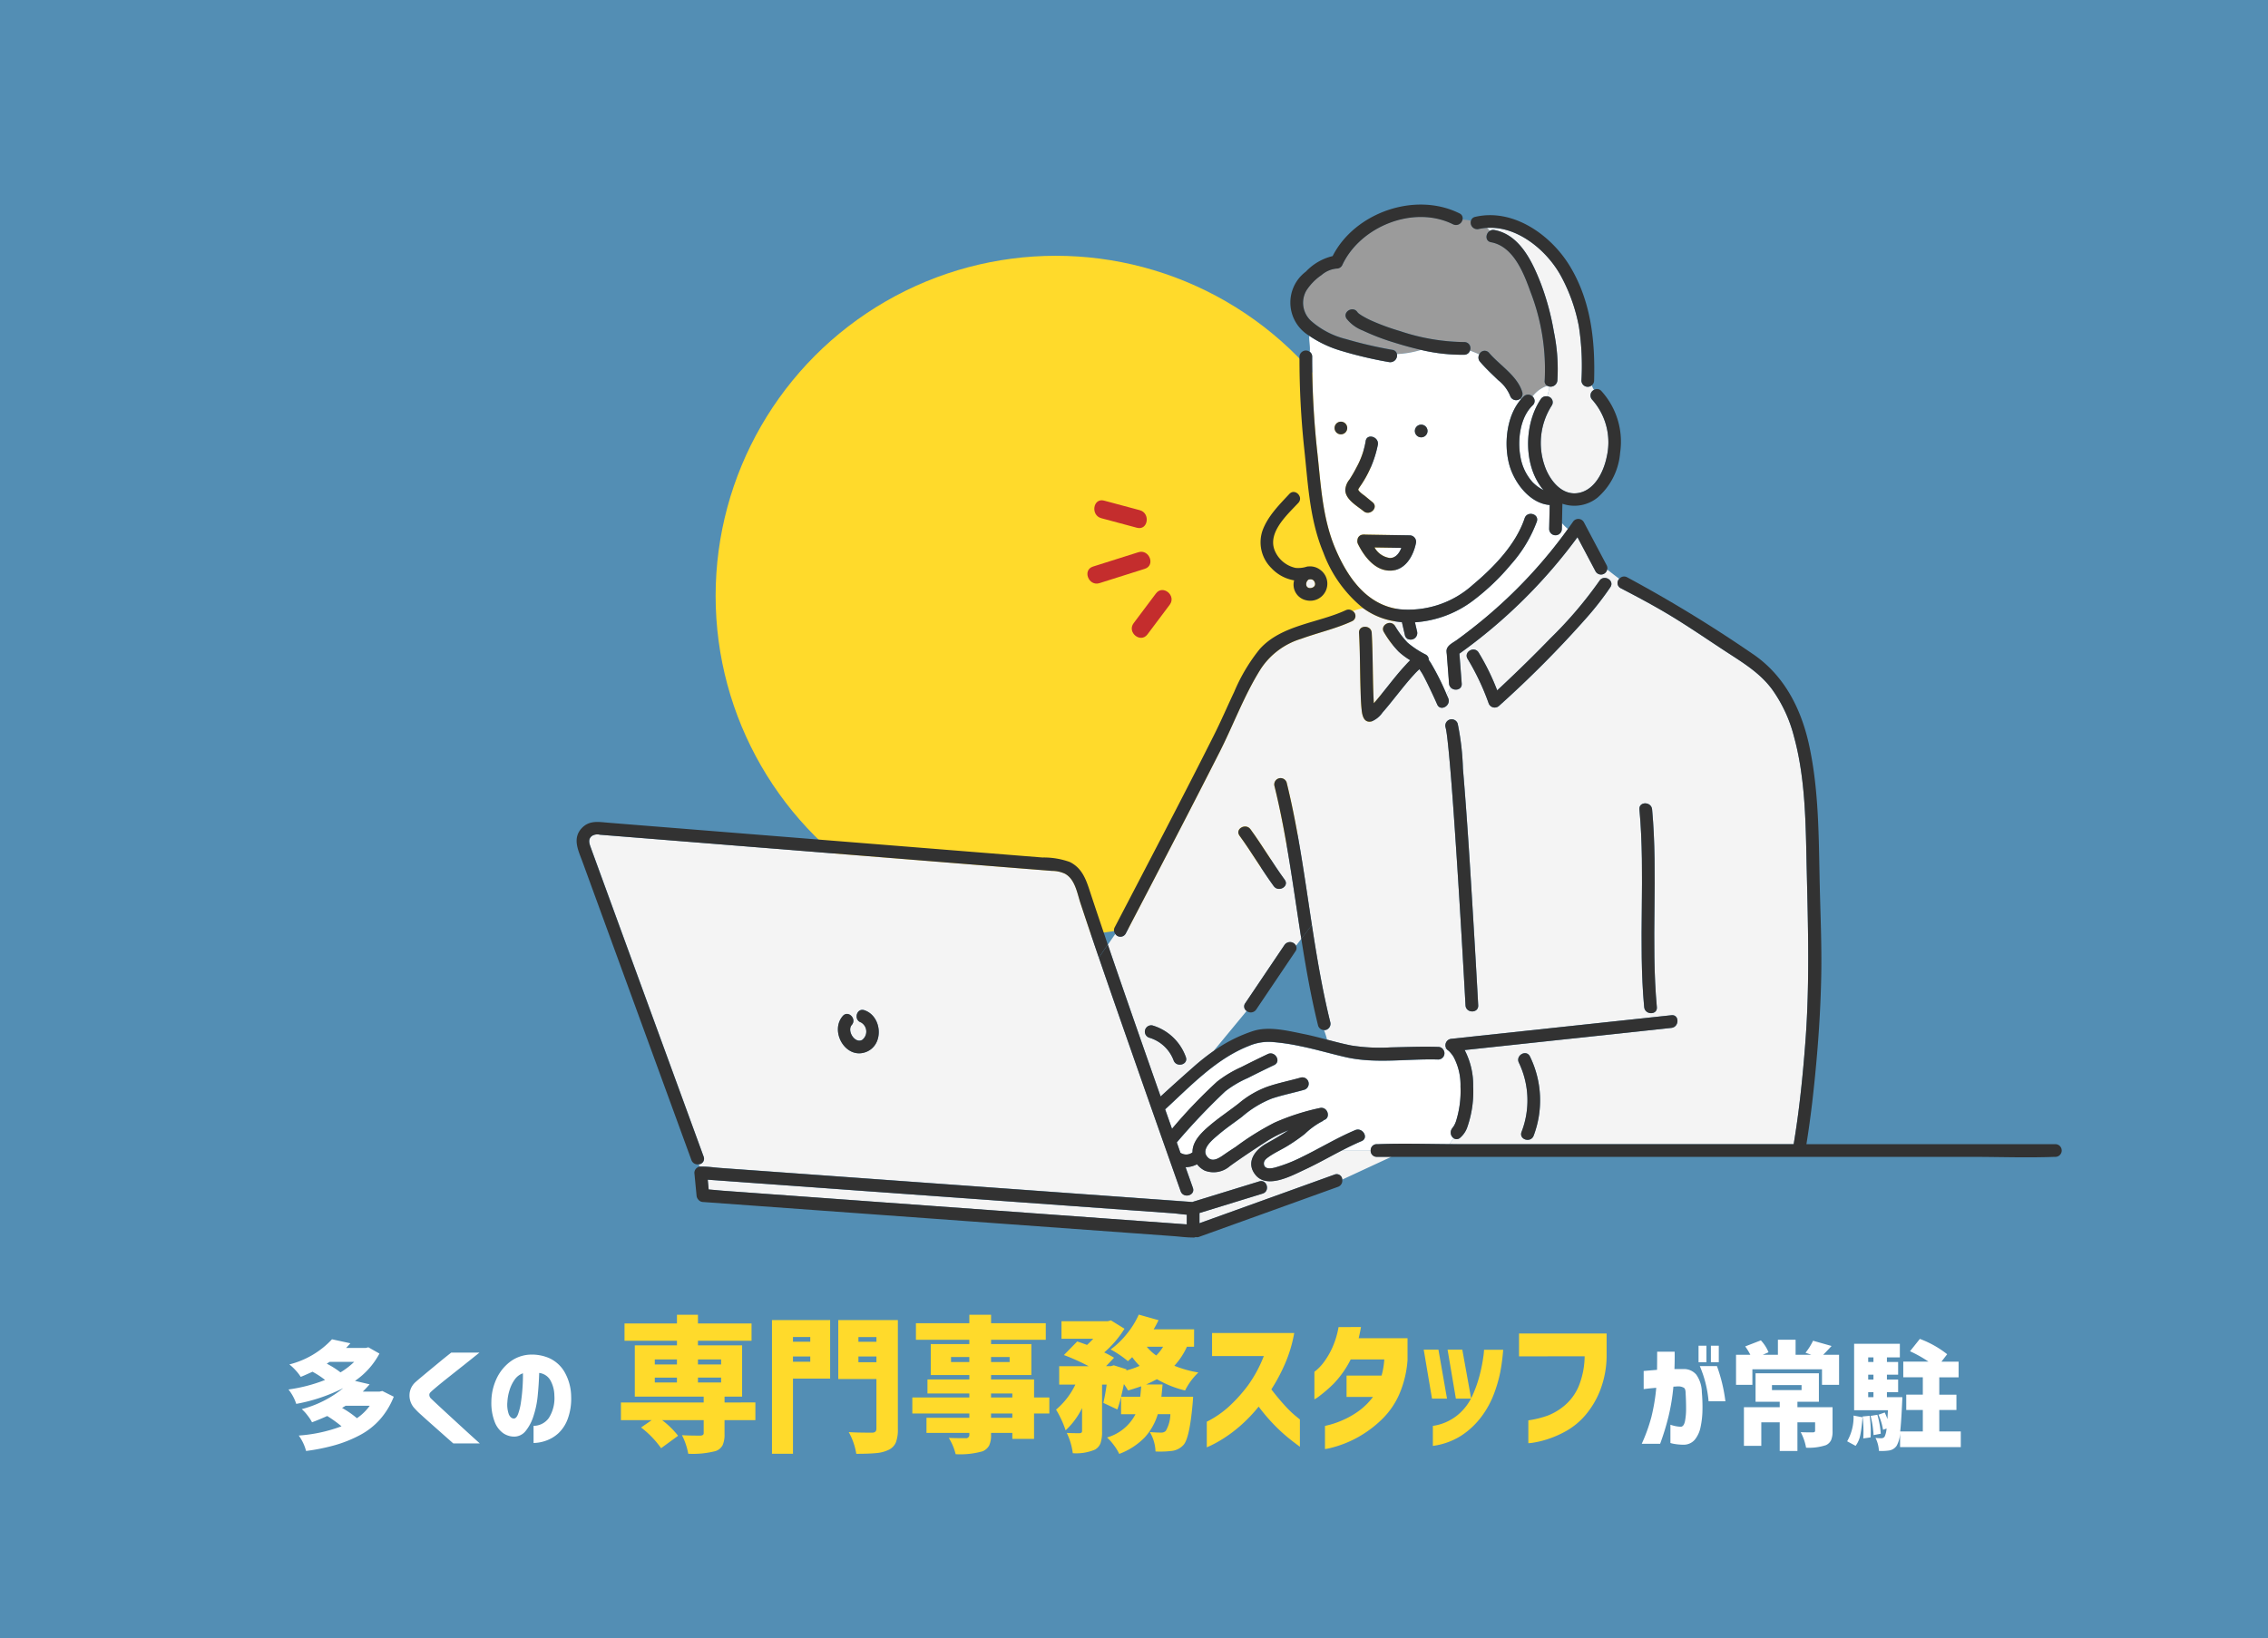 <svg xmlns="http://www.w3.org/2000/svg" width="310" height="224" viewBox="0 0 310 224">
  <g id="グループ_9382" data-name="グループ 9382" transform="translate(0.25 -35.139)">
    <rect id="長方形_23156" data-name="長方形 23156" width="310" height="224" transform="translate(-0.25 35.139)" fill="#538eb4"/>
    <circle id="楕円形_22" data-name="楕円形 22" cx="46.5" cy="46.5" r="46.5" transform="translate(97.564 70.11)" fill="#ffda2b"/>
    <path id="パス_5516" data-name="パス 5516" d="M-102.961-4.672h-3.3q-.062.047-.484.3a12.857,12.857,0,0,1,2.031,1.406A7,7,0,0,0-102.961-4.672Zm-2.125-6h-3.359l-.391.25a12.027,12.027,0,0,1,1.875,1.188A10.462,10.462,0,0,0-105.086-10.672Zm3.844,3.984,1.563.781a10.466,10.466,0,0,1-1.859,3.078,9.754,9.754,0,0,1-2.75,2.164A17.477,17.477,0,0,1-107.656.7a27.3,27.3,0,0,1-4.008.813,6.275,6.275,0,0,0-1-2.109,20.718,20.718,0,0,0,5.844-1.266,17.6,17.6,0,0,0-1.953-1.406q-1.187.531-2.078.859a6.085,6.085,0,0,0-.625-.953,5.3,5.3,0,0,0-.781-.844,14.882,14.882,0,0,0,5.672-2.875,23.559,23.559,0,0,1-6.422,2.156,6.322,6.322,0,0,0-1.062-1.969,21.685,21.685,0,0,0,5-1.3,11.155,11.155,0,0,0-1.719-1.125q-1.234.563-1.609.7a5.957,5.957,0,0,0-.7-.9,6.5,6.5,0,0,0-.852-.8,11.92,11.92,0,0,0,5.828-3.437l2.516.547q-.109.125-.344.375l-.25.266h2.688l.359-.094,1.516.859a10.5,10.5,0,0,1-3.344,3.734l2,.469q-.3.359-.937,1h2.281Zm9.422-5.25h3.859q-1.266,1.016-2.211,1.766l-1.922,1.523q-.977.773-1.687,1.367t-.883.781a.462.462,0,0,0-.156.359.705.705,0,0,0,.2.453q.188.188.9.852t1.68,1.555l1.914,1.758q.945.867,2.211,2.008h-3.625q-.937-.828-1.641-1.453T-94.625-2.25q-.742-.656-1.336-1.2a9.026,9.026,0,0,1-.812-.8A2.578,2.578,0,0,1-97.531-6.1a2.439,2.439,0,0,1,.742-1.727q.25-.234.82-.711T-94.7-9.594q.7-.578,1.352-1.117T-91.82-11.937Zm8.531,9.016q.359.016.6-.609a7.741,7.741,0,0,0,.391-1.6q.148-.977.219-2.039t.055-1.937a2.294,2.294,0,0,0-1.148.891,5.022,5.022,0,0,0-.7,1.477A6.444,6.444,0,0,0-84.148-5.2a3.948,3.948,0,0,0,.2,1.711Q-83.7-2.953-83.289-2.922Zm5.563-3.141a4.395,4.395,0,0,0-.547-2.086A2.034,2.034,0,0,0-79.8-9.156q-.047,1.516-.2,3.063a12.666,12.666,0,0,1-.586,2.844A6.181,6.181,0,0,1-81.68-1.187a2,2,0,0,1-1.656.734,2.683,2.683,0,0,1-1.4-.477,3.372,3.372,0,0,1-1.125-1.477,7.136,7.136,0,0,1-.477-2.8,7.568,7.568,0,0,1,.7-3.148,6.155,6.155,0,0,1,1.8-2.281,4.878,4.878,0,0,1,2.547-1.008,5.959,5.959,0,0,1,2.82.445,4.646,4.646,0,0,1,2.117,1.883,6.926,6.926,0,0,1,.922,3.391,7.969,7.969,0,0,1-.461,3.031A5.085,5.085,0,0,1-77.172-.914,4.895,4.895,0,0,1-78.883.109,5.3,5.3,0,0,1-80.57.422V-1.922a2.583,2.583,0,0,0,2.094-1.086A5.043,5.043,0,0,0-77.727-6.062ZM71.164-9.422q1.031-.094,1.828-.156.016-1.109.016-2.484H75.4q.016,1.359-.031,2.375h1.188a2.209,2.209,0,0,1,1.8.766,4.278,4.278,0,0,1,.758,2.406A22.058,22.058,0,0,1,79.2-4.078a11.89,11.89,0,0,1-.258,2.32,3.93,3.93,0,0,1-.789,1.727,1.978,1.978,0,0,1-1.523.688,7.518,7.518,0,0,1-1.32-.117A3.194,3.194,0,0,1,74.82.422v-2.5a4.712,4.712,0,0,0,1.438.281q.406-.047.555-.773a8.926,8.926,0,0,0,.148-1.758q0-1.031-.062-2.031,0-.594-.219-.758a1.5,1.5,0,0,0-.781-.2,2.8,2.8,0,0,0-.32.016,3.143,3.143,0,0,1-.352.016A28.582,28.582,0,0,1,74.57-3.25,34.022,34.022,0,0,1,73.414.531H70.9a22.955,22.955,0,0,0,1.328-3.7,26.687,26.687,0,0,0,.656-3.953q-.766.062-1.227.117t-.492.055Zm7.672-.672H81.18a22.016,22.016,0,0,1,1.156,4.813h-2.3A15.615,15.615,0,0,0,78.836-10.094Zm-.172-.531v-2.25h1.078v2.25Zm1.688,0v-2.25H81.43v2.25ZM88.7-7.5v.688h4.047V-7.5Zm8.281,3.031V-1.2a3.007,3.007,0,0,1-.2,1.234,1.448,1.448,0,0,1-.719.688,7.493,7.493,0,0,1-2.7.344,7.077,7.077,0,0,0-.734-2.125q.578.031,1.641.031.328,0,.328-.219V-2.406H92.18V1.516H89.758V-2.406H87.242V.813H84.867V-4.469h4.891v-.75h-3.3V-9.109h8.656v3.891H92.18v.75ZM95.7-11.641h2.172v4.109H95.539V-9.656H86.023v2.125H83.789v-4.109h1.953a7.742,7.742,0,0,0-.7-1.141l2.141-.828a5.294,5.294,0,0,1,1.047,1.625l-.781.344h2.063V-13.7H91.93v2.063h2.156l-.8-.281a8.418,8.418,0,0,0,1.031-1.641l2.531.719Q96.023-11.953,95.7-11.641ZM100.133.813,98.977.188a6.634,6.634,0,0,0,.875-3.516l1.219.234a19.051,19.051,0,0,1-.281,2.344A3.7,3.7,0,0,1,100.133.813Zm.953-4.016.969-.094a15.906,15.906,0,0,1,.125,2.953l-1,.141A16.686,16.686,0,0,0,101.086-3.2Zm1.094-.078.922-.156a11.751,11.751,0,0,1,.469,2.594l-.984.188A13.294,13.294,0,0,0,102.18-3.281Zm-.328-3.25v.688h.719v-.687Zm.719-4.75h-.719v.625h.719Zm0,3.031v-.672h-.719v.672Zm9,7.094h2.938V.984h-8.3V-.953A3.894,3.894,0,0,1,105.742.8a1.527,1.527,0,0,1-1,.641,6.93,6.93,0,0,1-1.422.063,4.507,4.507,0,0,0-.469-1.781,6.473,6.473,0,0,0,.828.047.519.519,0,0,0,.422-.219,3.271,3.271,0,0,0,.266-1.109l-.484.172a8.486,8.486,0,0,0-.625-2.062l.859-.3q.219.484.375.906.031-.8.063-1.219H99.93v-9.078h6.25v1.859h-1.766v.625h1.531v1.734h-1.531v.672h1.531v1.719h-1.531v.688h2.109q-.016.516-.031.75-.125,2.75-.266,3.938h3.094V-4.094h-2.266V-6.187h2.266V-8.562h-2.672V-10.7H110.1a17.278,17.278,0,0,0-2.531-1.422l1.344-1.687a13.733,13.733,0,0,1,3.734,2.094l-.781,1.016h2.344v2.141H111.57v2.375h2.344v2.094H111.57Z" transform="translate(153.25 232)" fill="#fff"/>
    <g id="グループ_9315" data-name="グループ 9315" transform="translate(-207.403 -64.767)">
      <path id="パス_4760" data-name="パス 4760" d="M919.638,453.292c-.516.334-.479,1.281.322,1.16.379-.058.65-.336.523-.725C920.328,453.257,919.995,453.229,919.638,453.292Z" transform="translate(-533.612 -274.158)" fill="#f4f4f4"/>
      <path id="パス_4761" data-name="パス 4761" d="M978.669,425.591a2.833,2.833,0,0,0,2.063,1.438c.827.029,1.311-.643,1.6-1.379Z" transform="translate(-583.636 -250.839)" fill="#fff"/>
      <path id="パス_4762" data-name="パス 4762" d="M465.253,979.389c-.626-.037-1.276-.15-1.867-.192l-5.582-.4-16.791-1.213-19.412-1.4-16.111-1.163-5.716-.413.128,1.34c.655.04,1.314.121,1.962.168l5.49.4,16.714,1.212,19.423,1.409,15.977,1.159,5.785.42Z" transform="translate(-95.888 -713.41)" fill="#f4f4f4"/>
      <path id="パス_4763" data-name="パス 4763" d="M836.659,865.8a13.772,13.772,0,0,0,.616-4.753,8.14,8.14,0,0,0-.931-4.015,4.128,4.128,0,0,0-.577-.757c-.018-.019-.067-.066-.109-.107l-.039-.028a.969.969,0,0,1-.251-.226c-.152.026-.307.049-.467.066a.855.855,0,0,1-.667,1.388c-4.167-.132-8.572.62-12.674-.327-2.07-.478-4.1-1.081-6.189-1.5a29.129,29.129,0,0,0-3.774-.565,6.845,6.845,0,0,0-3.25.536c-4.5,1.767-7.934,5.454-11.439,8.669q.468,1.331.936,2.661A69.208,69.208,0,0,1,804,860.4a15.943,15.943,0,0,1,3.325-2c1.2-.607,2.4-1.2,3.614-1.777,1-.475,1.881,1.019.874,1.5-1.213.574-2.417,1.17-3.614,1.777a14.246,14.246,0,0,0-3.074,1.819,87.585,87.585,0,0,0-6.624,6.983q.251.712.5,1.424c.027.013.055.026.082.042a1.4,1.4,0,0,0,1.568-.112,2.349,2.349,0,0,1,.008-.306c.141-1.416,1.394-2.559,2.419-3.424,1.256-1.06,2.632-1.966,3.922-2.982a12.967,12.967,0,0,1,3.863-2.251c1.506-.523,3.078-.825,4.609-1.262a.867.867,0,0,1,.46,1.67c-1.487.425-3.012.723-4.479,1.218a14.1,14.1,0,0,0-4.035,2.472c-1.072.813-2.195,1.567-3.217,2.444-.753.646-2.408,1.923-1.562,3,.719.913,1.7.171,2.422-.334.494-.345,1-.673,1.506-1a37.071,37.071,0,0,1,5.289-3.3,31.226,31.226,0,0,1,6.214-2.006c1.065-.22,1.53,1.371.53,1.652a.927.927,0,0,1-.326.222A10.467,10.467,0,0,0,816,867.53a25.841,25.841,0,0,1-2.257,1.575c-.88.549-1.86.979-2.7,1.577-.285.2-.631.47-.639.855-.018.88.962.737,1.519.591a20.391,20.391,0,0,0,3.671-1.441c2.453-1.189,4.776-2.614,7.292-3.677,1.016-.429,1.9,1.063.874,1.5-.9.382-1.782.812-2.651,1.26H825a.815.815,0,0,1,.835-.835c.051,0,.1,0,.153,0,3.24-.124,6.506-.033,9.755-.007.2-.266.408-.528.609-.794a.946.946,0,0,1-.039-1.537c-.322.232.028-.1-.038,0A3.544,3.544,0,0,0,836.659,865.8Z" transform="translate(-430.493 -612.597)" fill="#fff"/>
      <path id="パス_4764" data-name="パス 4764" d="M928.919,155.767a30.9,30.9,0,0,1-4.171-1.607,5.216,5.216,0,0,1-2.225-1.625c-.6-.942.9-1.81,1.5-.874a1.176,1.176,0,0,0,.211.2c.085.063.243.171.371.25a12.087,12.087,0,0,0,1.4.729,30.729,30.729,0,0,0,3.808,1.387,28.246,28.246,0,0,0,8.8,1.505.833.833,0,0,1,.785,1.157c.418.173.855.331,1.267.527a.787.787,0,0,1,1.331-.218c1.448,1.7,3.9,3.164,4.552,5.4a.776.776,0,0,1-.319.9.928.928,0,0,1,.088.1,5.92,5.92,0,0,1,.426-.451.841.841,0,0,1,1.2.021,4.178,4.178,0,0,1,2.013-1.461.7.7,0,0,1-.352-.72,29.321,29.321,0,0,0-1.94-12.119c-.92-2.567-2.334-6.23-5.391-6.789-.849-.155-.76-1.19-.171-1.557a2.792,2.792,0,0,0-.389-.411,7.159,7.159,0,0,0-1.141.165.9.9,0,0,1-1.053-1.123,4.444,4.444,0,0,0-1.155-.143.911.911,0,0,1-1.284.614c-5.37-2.674-12.714.278-15.167,5.623a.843.843,0,0,1-.748.429,3.639,3.639,0,0,0-2.055.879,7.489,7.489,0,0,0-2.087,2.132,3.358,3.358,0,0,0,.623,4.118,11.3,11.3,0,0,0,4.8,2.509,57.972,57.972,0,0,0,6.355,1.477.711.711,0,0,1,.607.566,13.518,13.518,0,0,0,3.3-.568C931.412,156.513,930.145,156.153,928.919,155.767Z" transform="translate(-531.311 -9.065)" fill="#9b9b9b"/>
      <path id="パス_4765" data-name="パス 4765" d="M956.512,267.411q-.009.4-.017.8a.866.866,0,0,1-1.732,0q.036-1.637.071-3.273c-2.751-.2-4.894-3.114-5.544-5.585-.728-2.77-.361-6.542,1.574-8.812a.916.916,0,0,0-.088-.1.867.867,0,0,1-1.351-.445,5.289,5.289,0,0,0-1.622-2.118c-.851-.821-1.716-1.62-2.485-2.522a.871.871,0,0,1-.106-1.006c-.412-.2-.85-.354-1.267-.527a.815.815,0,0,1-.785.575,24.161,24.161,0,0,1-5.908-.664,13.518,13.518,0,0,1-3.3.568.93.93,0,0,1-1.068,1.1,54.8,54.8,0,0,1-6.68-1.581,15.409,15.409,0,0,1-4.233-2.015c-.036.711.154,1.5.074,2.192a.79.79,0,0,1,.327.67,118.194,118.194,0,0,0,.694,12.991c.5,4.5.687,9.069,2.492,13.289,1.665,3.892,4.258,7.668,8.757,8.245a13.141,13.141,0,0,0,10-3.33c2.848-2.38,5.9-5.519,7.1-9.115.351-1.054,2.023-.6,1.67.46a18.5,18.5,0,0,1-3.543,5.867,31.112,31.112,0,0,1-5.126,4.9,14.815,14.815,0,0,1-7.991,3l.3,1.285a.9.9,0,0,1-1.331.964,3.354,3.354,0,0,0-.069.435c.037.037.073.075.111.111a12.389,12.389,0,0,0,2.45,1.61.772.772,0,0,1,.421.74c.107.141.205.291.3.44a34.428,34.428,0,0,1,2.139,4.267,9.034,9.034,0,0,1,.6-.913.865.865,0,0,1-.255-.566l-.31-4.035a3.194,3.194,0,0,1-.036-.468c.056-.727.9-1.079,1.423-1.463q1.888-1.379,3.689-2.871a66.567,66.567,0,0,0,11.473-12.29A5.909,5.909,0,0,1,956.512,267.411ZM926.3,255.278a.866.866,0,0,1,0-1.732A.866.866,0,0,1,926.3,255.278Zm.6,7.613a2.488,2.488,0,0,1,.575-1.44,18.141,18.141,0,0,0,.948-1.637,11.285,11.285,0,0,0,1.261-3.6c.149-1.1,1.817-.629,1.67.461a15.17,15.17,0,0,1-2.523,5.859c-.219.344-.192.3,0,.552a4.02,4.02,0,0,0,.659.543l1.14.938c.862.709-.37,1.927-1.225,1.225C928.512,265.058,926.915,264.2,926.9,262.891Zm9.65,7.293c-.367,1.742-1.435,3.662-3.437,3.727-2.12.069-3.628-1.926-4.471-3.622a.865.865,0,0,1-.08-.574.786.786,0,0,1,.769-.727.77.77,0,0,1,.29,0l6.093.1A.878.878,0,0,1,936.547,270.184Zm.725-14.5a.866.866,0,0,1,0-1.732A.866.866,0,0,1,937.272,255.686Z" transform="translate(-535.865 -95.99)" fill="#fff"/>
      <path id="パス_4766" data-name="パス 4766" d="M1090.656,171.516a.85.85,0,0,1,.223-1.361,4.6,4.6,0,0,1-.3-.621.858.858,0,0,1-1.406-.655,35.461,35.461,0,0,0-.347-7.381,23.587,23.587,0,0,0-2.379-6.773c-1.879-3.544-5.956-7-10.187-6.723a2.792,2.792,0,0,1,.389.411.871.871,0,0,1,.632-.113c3.452.632,5.166,4.308,6.314,7.238a35.26,35.26,0,0,1,1.818,6.712,25.133,25.133,0,0,1,.47,6.629.926.926,0,0,1-1.085.819,5.877,5.877,0,0,1-.317,1.34.808.808,0,0,1,.63,1.253,9.489,9.489,0,0,0-.968,8.237c.643,1.895,2.277,4.083,4.543,3.731,2.3-.357,3.533-2.932,3.943-4.967A8.765,8.765,0,0,0,1090.656,171.516Z" transform="translate(-665.859 -16.943)" fill="#f4f4f4"/>
      <path id="パス_4767" data-name="パス 4767" d="M1106.12,287.92c-1.737,1.651-2.1,4.765-1.678,7.034a6.913,6.913,0,0,0,1.631,3.441,5.623,5.623,0,0,0,1.528,1.124c-2.813-3.292-2.689-9.021-.377-12.445a.85.85,0,0,1,.866-.379,5.876,5.876,0,0,0,.317-1.34.859.859,0,0,1-.3-.1,4.179,4.179,0,0,0-2.013,1.46A.8.8,0,0,1,1106.12,287.92Z" transform="translate(-689.471 -132.6)" fill="#fff"/>
      <path id="パス_4768" data-name="パス 4768" d="M842.667,462.125c-.141-6.03-.134-12.278-1.735-18.139a19.257,19.257,0,0,0-3.018-6.507c-1.7-2.28-4.047-3.664-6.39-5.2-2.229-1.458-4.429-2.965-6.692-4.37-2.462-1.529-5.018-2.9-7.589-4.232a.8.8,0,0,1-.2-1.282c-.549-.408-1.091-.836-1.65-1.27a.86.86,0,0,1-1.58.265l-2.48-4.684A71.788,71.788,0,0,1,795.2,432.627l.315,4.09c.067.87-.977,1.055-1.477.566a9.053,9.053,0,0,0-.6.913l.225.509c.447,1.011-1.046,1.891-1.5.874q-.512-1.158-1.063-2.3c-.3-.622-.606-1.242-.938-1.848-.058-.106-.267-.421-.431-.676a9.325,9.325,0,0,0-.759.761c-.792.859-1.52,1.777-2.251,2.687-.666.83-1.323,1.671-2.028,2.469a3.412,3.412,0,0,1-1.511,1.227c-1,.23-1.249-.742-1.335-1.492-.117-1.019-.136-2.051-.167-3.076-.076-2.513-.058-5.032-.2-7.543-.063-1.115,1.67-1.108,1.732,0,.156,2.761.123,5.53.225,8.293q.025.664.064,1.327l.055-.062c1.439-1.65,2.707-3.445,4.191-5.057.221-.24.463-.513.729-.76a9.741,9.741,0,0,1-1.574-1.167,13.8,13.8,0,0,1-2.013-2.658c-.607-.94.893-1.807,1.5-.874a12.7,12.7,0,0,0,1.631,2.2,3.334,3.334,0,0,1,.069-.435.774.774,0,0,1-.339-.5l-.408-1.767a12.207,12.207,0,0,1-1.484-.215,9.894,9.894,0,0,1-3.826-1.708,6.938,6.938,0,0,0-1.406.417.784.784,0,0,1-.091,1.366c-2.234,1.034-4.654,1.568-6.961,2.409a10.108,10.108,0,0,0-5.528,4.113c-2.25,3.56-3.721,7.6-5.621,11.353q-2.636,5.207-5.327,10.386-3.741,7.235-7.518,14.452a.825.825,0,0,1-1.422.051l-1.016,1.465c2.3,6.73,4.645,13.442,7,20.151l.211.6q2.24-2.043,4.51-4.052a31.119,31.119,0,0,1,2.72-2.155l4.526-5.477a.743.743,0,0,1-.187-1.067l5.369-7.967a.92.92,0,0,1,1.568.11l.724-.944c-1.1-6.993-1.975-14.027-3.674-20.911a.867.867,0,0,1,1.67-.46c1.583,6.415,2.451,12.961,3.452,19.483l.32-.417-.32.417c.686,4.469,1.435,8.926,2.52,13.321a.868.868,0,0,1-.85,1.076,12.3,12.3,0,0,1,.409,1.281c1.109.291,2.217.582,3.339.8a25.059,25.059,0,0,0,5.333.255c2.174-.046,4.347-.136,6.522-.067a.817.817,0,0,1,.667.344c.159-.018.315-.04.467-.066a.888.888,0,0,1,.688-1.388l3.707-.4,16.223-1.739,10.116-1.084c1.109-.119,1.1,1.615,0,1.732l-3.706.4-16.223,1.739-8.329.893a10.376,10.376,0,0,1,1.165,4.979,14.8,14.8,0,0,1-.769,5.46,3.365,3.365,0,0,1-1.053,1.584.7.7,0,0,1-.835.041c-.2.267-.408.528-.609.794q.741.006,1.48.007h45.59c.781-4.68,1.263-9.426,1.615-14.154C843.08,477.72,842.85,469.949,842.667,462.125Zm-86.538,26.11a5.1,5.1,0,0,0-3.329-3.1.867.867,0,0,1,.46-1.67,6.925,6.925,0,0,1,4.539,4.313C758.185,488.825,756.51,489.273,756.13,488.235Zm15.189-24.693c.659.9-.845,1.765-1.5.874-1.642-2.249-3.043-4.661-4.685-6.91-.659-.9.844-1.765,1.5-.874C768.276,458.881,769.676,461.293,771.319,463.542Zm24.711,17.166q-.119-2.189-.244-4.377c-.371-6.508-.761-13.016-1.207-19.52-.212-3.09-.432-6.18-.7-9.266-.1-1.081-.2-2.162-.322-3.24-.024-.2-.049-.408-.076-.612-.006-.037-.04-.279-.051-.347a6.668,6.668,0,0,0-.135-.684.867.867,0,0,1,1.67-.461,35.445,35.445,0,0,1,.715,6.143c.571,6.729.98,13.473,1.387,20.214q.367,6.074.7,12.15C797.823,481.824,796.091,481.816,796.03,480.708Zm19.8-57.165a41.117,41.117,0,0,1-3.412,4.36,145.9,145.9,0,0,1-11.791,11.852.879.879,0,0,1-1.447-.382,33.464,33.464,0,0,0-2.857-6.028c-.6-.947.9-1.815,1.5-.874a31.9,31.9,0,0,1,2.539,5.175c.169-.157.339-.312.507-.47,2.311-2.165,4.58-4.377,6.779-6.654a56.164,56.164,0,0,0,6.691-7.852C814.946,421.741,816.445,422.609,815.829,423.543Zm4.621,57.409c-.831-8.98.181-18.048-.65-27.028-.1-1.111,1.63-1.1,1.732,0,.831,8.98-.181,18.048.65,27.028C822.285,482.063,820.552,482.053,820.451,480.952Zm-15.1,17.549c-.357,1.052-2.029.6-1.67-.46a11.933,11.933,0,0,0-.349-9.48c-.508-.991.986-1.866,1.5-.874A13.657,13.657,0,0,1,805.352,498.5Z" transform="translate(-388.563 -243.356)" fill="#f4f4f4"/>
      <path id="パス_4769" data-name="パス 4769" d="M403.695,718h-3.89c-1.718.886-3.4,1.847-5.155,2.661s-5.111,2.67-6.7.7c-1.366-1.689-.086-3.4,1.465-4.266,1.037-.581,2.067-1.174,3.05-1.837a17.078,17.078,0,0,0-2.967,1.5c-1.7,1.094-3.4,2.225-5.046,3.405a3.37,3.37,0,0,1-3.435.615,3.04,3.04,0,0,1-1.054-.867,3.435,3.435,0,0,1-1.569.4q.5,1.412,1,2.825c.374,1.054-1.3,1.5-1.67.46l-.329-.928q-3.042-8.59-6.051-17.192c-1.609-4.6-3.222-9.2-4.8-13.815l-.028.041.028-.041q-1.269-3.708-2.5-7.427c-.462-1.4-.734-3.286-2.135-4.045a4.221,4.221,0,0,0-1.754-.38l-3.806-.3-16.474-1.32-20.856-1.671-16.639-1.333-4.036-.323a1.39,1.39,0,0,0-1.1.178c-.58.467-.318,1.1-.114,1.661l4.767,13.062,7.025,19.247,3.605,9.877a.761.761,0,0,1-.683,1.04c.043.1.085.207.126.311a.644.644,0,0,1,.166-.01c.038,0,.076.009.114.008.863-.017,1.76.127,2.62.189l5.582.4,16.791,1.212,19.412,1.4,16.111,1.163,6.575.475a.98.98,0,0,1,.123-.048l9.006-2.771c1.069-.329,1.522,1.343.46,1.67l-8.627,2.654v1.394l1.854-.668,16.621-5.988a.765.765,0,0,1,1.042.69l6.716-3.115H404.53A.822.822,0,0,1,403.695,718Zm-68.958-13.443c-2.79,1.1-5.033-2.81-3.2-4.912.735-.841,1.955.388,1.225,1.225-.686.786.4,2.58,1.419,2.044a1.438,1.438,0,0,0-.159-2.391c-1.055-.348-.6-2.02.46-1.67C336.91,699.658,337.213,703.589,334.736,704.561Z" transform="translate(-9.189 -460.838)" fill="#f4f4f4"/>
      <path id="パス_4770" data-name="パス 4770" d="M978.7,568.6c-.017.1,0,.052,0,0Z" transform="translate(-583.653 -371.331)" fill="#64c8e6"/>
      <path id="パス_4771" data-name="パス 4771" d="M1019.661,529.662a.021.021,0,0,1,.009.008C1019.674,529.677,1019.694,529.621,1019.661,529.662Z" transform="translate(-618.174 -338.512)" fill="#64c8e6"/>
      <path id="パス_4772" data-name="パス 4772" d="M1128.611,284.836a.86.86,0,0,0,.3.1c.006-.059.009-.118.012-.178C1128.813,284.779,1128.711,284.806,1128.611,284.836Z" transform="translate(-709.97 -132.18)" fill="#323232"/>
      <path id="パス_4773" data-name="パス 4773" d="M1085.06,163.845a35.269,35.269,0,0,0-1.818-6.712c-1.148-2.929-2.862-6.606-6.314-7.238a.871.871,0,0,0-.632.113,2.688,2.688,0,0,1,.481.972,2.688,2.688,0,0,0-.481-.972c-.589.367-.677,1.4.171,1.557,3.057.559,4.471,4.223,5.391,6.789a29.321,29.321,0,0,1,1.94,12.119.7.7,0,0,0,.352.72c.1-.03.2-.057.307-.078a3.559,3.559,0,0,0-.06-.91,3.559,3.559,0,0,1,.06.91q.141-.028.287-.044-.146.016-.287.044c0,.06-.006.119-.012.178a.926.926,0,0,0,1.085-.819A25.133,25.133,0,0,0,1085.06,163.845Z" transform="translate(-665.51 -18.537)" fill="#323232"/>
      <path id="パス_4774" data-name="パス 4774" d="M970.873,414.48l-6.093-.1a.772.772,0,0,0-.29,0,.786.786,0,0,0-.769.727.863.863,0,0,0,.08.574c.843,1.7,2.351,3.691,4.471,3.622,2-.065,3.07-1.985,3.437-3.727A.878.878,0,0,0,970.873,414.48Zm-2.752,3.092a2.833,2.833,0,0,1-2.063-1.438l3.666.059C969.432,416.929,968.948,417.6,968.121,417.572Z" transform="translate(-571.026 -241.382)" fill="#323232"/>
      <path id="パス_4775" data-name="パス 4775" d="M1075.693,144.016c-2.587-4.265-7.743-7.919-12.924-6.72a.748.748,0,0,0-.592.547,3.884,3.884,0,0,1,1.505.782,3.884,3.884,0,0,0-1.505-.782.9.9,0,0,0,1.053,1.123,7.15,7.15,0,0,1,1.141-.165,2.511,2.511,0,0,0-.516-.348,2.511,2.511,0,0,1,.516.348c4.231-.281,8.308,3.179,10.187,6.723a23.59,23.59,0,0,1,2.379,6.773,35.469,35.469,0,0,1,.347,7.381.859.859,0,0,0,1.407.655,14.6,14.6,0,0,1-.461-1.443,14.6,14.6,0,0,0,.461,1.443.816.816,0,0,0,.325-.655C1079.174,154.222,1078.588,148.788,1075.693,144.016Z" transform="translate(-653.973 -7.742)" fill="#323232"/>
      <path id="パス_4776" data-name="パス 4776" d="M1074.865,260.419c-.648-2.241-3.1-3.7-4.552-5.4a.787.787,0,0,0-1.331.218,3.505,3.505,0,0,1,1.228.888,3.505,3.505,0,0,0-1.228-.888.87.87,0,0,0,.106,1.006c.768.9,1.633,1.7,2.485,2.522a5.288,5.288,0,0,1,1.622,2.118A.867.867,0,0,0,1074.865,260.419Z" transform="translate(-659.634 -106.878)" fill="#323232"/>
      <path id="パス_4777" data-name="パス 4777" d="M1106.221,288.286a.792.792,0,0,0-1-.136,2.441,2.441,0,0,0,1.142,1.053,2.441,2.441,0,0,1-1.142-1.053.85.85,0,0,0-.223,1.36,8.766,8.766,0,0,1,1.971,7.778c-.41,2.035-1.641,4.61-3.943,4.967-2.266.351-3.9-1.837-4.543-3.731a9.489,9.489,0,0,1,.968-8.237.808.808,0,0,0-.63-1.253,20.965,20.965,0,0,0-.77,2.248,20.965,20.965,0,0,1,.77-2.248.85.85,0,0,0-.866.379c-2.311,3.424-2.435,9.153.377,12.445a5.625,5.625,0,0,1-1.528-1.124,6.914,6.914,0,0,1-1.631-3.442c-.425-2.269-.058-5.383,1.678-7.034a.8.8,0,0,0-.021-1.2,7.842,7.842,0,0,0-.684,1.015,7.842,7.842,0,0,1,.684-1.015.842.842,0,0,0-1.2-.021c-2.3,2.191-2.779,6.3-2,9.263.65,2.471,2.793,5.38,5.544,5.585q-.035,1.637-.071,3.273a.866.866,0,0,0,1.732,0q.009-.4.017-.8c-.191-.23-.37-.466-.547-.7.177.236.356.473.547.7q.029-1.321.057-2.642a5.048,5.048,0,0,0,4.806-.844,9.072,9.072,0,0,0,3.085-6.141A10.309,10.309,0,0,0,1106.221,288.286Z" transform="translate(-680.2 -134.938)" fill="#323232"/>
      <path id="パス_4778" data-name="パス 4778" d="M884.2,389.479a2.182,2.182,0,0,0,1.689,2.73,2.334,2.334,0,0,0,1.837-4.2,2.268,2.268,0,0,0-1.535-.436.924.924,0,0,0-.27.034l-.04.013a3.78,3.78,0,0,1-1.5.152,4,4,0,0,1-2.7-2.084c-1.35-2.573,1.5-5.1,3.09-6.8.76-.814-.462-2.041-1.225-1.225-1.4,1.5-2.962,3.052-3.675,5.024a4.944,4.944,0,0,0,1.206,5.1A5.519,5.519,0,0,0,884.2,389.479Zm2.311,1.042c-.8.122-.838-.826-.322-1.16.356-.063.69-.035.844.435C887.157,390.185,886.885,390.464,886.506,390.521Z" transform="translate(-500.158 -210.227)" fill="#323232"/>
      <path id="パス_4779" data-name="パス 4779" d="M1076.775,452.438a56.172,56.172,0,0,1-6.691,7.852c-2.2,2.278-4.469,4.489-6.779,6.654-.168.158-.339.313-.507.47a31.9,31.9,0,0,0-2.539-5.175c-.592-.941-2.091-.073-1.5.874a33.465,33.465,0,0,1,2.857,6.028.879.879,0,0,0,1.447.382,145.864,145.864,0,0,0,11.791-11.852,41.134,41.134,0,0,0,3.412-4.359C1078.886,452.379,1077.386,451.51,1076.775,452.438Z" transform="translate(-651.004 -273.125)" fill="#323232"/>
      <path id="パス_4780" data-name="パス 4780" d="M1040.2,576.487c.011.068.045.31.051.347.027.2.052.408.076.612.127,1.078.227,2.159.322,3.24.272,3.085.492,6.175.7,9.266.446,6.5.837,13.011,1.207,19.52q.125,2.189.245,4.377c.06,1.109,1.792,1.116,1.732,0q-.329-6.076-.7-12.15c-.407-6.741-.816-13.485-1.387-20.214a35.463,35.463,0,0,0-.715-6.143.867.867,0,0,0-1.67.461A6.707,6.707,0,0,1,1040.2,576.487Z" transform="translate(-635.335 -376.496)" fill="#323232"/>
      <path id="パス_4781" data-name="パス 4781" d="M893.259,626.37a.867.867,0,0,0-1.67.46c1.7,6.884,2.574,13.918,3.674,20.911l1.448-1.889C895.71,639.332,894.843,632.786,893.259,626.37Z" transform="translate(-510.243 -419.486)" fill="#323232"/>
      <path id="パス_4782" data-name="パス 4782" d="M919.047,766.737c-1.085-4.4-1.834-8.853-2.52-13.321l-1.448,1.889c.628,3.99,1.328,7.966,2.3,11.893A.867.867,0,0,0,919.047,766.737Z" transform="translate(-530.058 -527.049)" fill="#323232"/>
      <path id="パス_4783" data-name="パス 4783" d="M977.192,500.929c-.254.437-.481.887-.707,1.338.226-.451.453-.9.707-1.338a34.428,34.428,0,0,0-2.139-4.267c-.092-.149-.19-.3-.3-.44a.772.772,0,0,0-.421-.74,12.39,12.39,0,0,1-2.45-1.61c-.038-.036-.074-.074-.111-.111a2.472,2.472,0,0,0,.036.712,2.472,2.472,0,0,1-.036-.712,12.7,12.7,0,0,1-1.631-2.2c-.6-.934-2.1-.066-1.5.874a13.786,13.786,0,0,0,2.013,2.658,9.752,9.752,0,0,0,1.574,1.167c-.266.247-.508.52-.729.76-1.484,1.611-2.753,3.406-4.191,5.057l-.056.062q-.04-.663-.063-1.327c-.1-2.763-.069-5.532-.225-8.293-.062-1.108-1.795-1.115-1.732,0,.141,2.51.124,5.03.2,7.543.031,1.024.051,2.057.167,3.076.086.751.331,1.722,1.335,1.492a3.412,3.412,0,0,0,1.511-1.228c.705-.8,1.361-1.639,2.028-2.469.731-.91,1.459-1.828,2.251-2.687a9.329,9.329,0,0,1,.759-.761c.164.255.373.57.431.676.332.605.639,1.226.938,1.848q.549,1.141,1.063,2.3c.449,1.017,1.942.137,1.5-.874Zm-9.829,2.428c0,.052-.017.1,0,0Zm6.452-6.11a.021.021,0,0,0-.009-.008C973.838,497.2,973.819,497.255,973.814,497.247Z" transform="translate(-572.319 -306.089)" fill="#323232"/>
      <path id="パス_4784" data-name="パス 4784" d="M1210.325,648.635c-.1-1.1-1.835-1.111-1.732,0,.831,8.98-.181,18.048.65,27.028.1,1.1,1.835,1.111,1.732,0C1210.145,666.684,1211.156,657.615,1210.325,648.635Z" transform="translate(-777.356 -438.067)" fill="#323232"/>
      <path id="パス_4785" data-name="パス 4785" d="M1071.014,831.755l-10.116,1.084-16.223,1.739-3.707.4a.888.888,0,0,0-.688,1.388c.053-.009.107-.017.158-.027-.051.01-.105.018-.158.027a.966.966,0,0,0,.251.226l.039.028c.043.041.092.088.109.107a4.132,4.132,0,0,1,.577.757,8.139,8.139,0,0,1,.931,4.015,13.769,13.769,0,0,1-.616,4.753,3.548,3.548,0,0,1-.386.791c.066-.1-.284.236.038,0a.946.946,0,0,0,.04,1.537,9.267,9.267,0,0,0,.56-.814,9.267,9.267,0,0,1-.56.814.7.7,0,0,0,.834-.041,3.364,3.364,0,0,0,1.053-1.584,14.8,14.8,0,0,0,.769-5.46,10.373,10.373,0,0,0-1.165-4.979l8.329-.893,16.223-1.739,3.706-.4C1072.111,833.369,1072.123,831.636,1071.014,831.755Z" transform="translate(-635.406 -593.049)" fill="#323232"/>
      <path id="パス_4786" data-name="パス 4786" d="M785.1,479.741a5.537,5.537,0,0,0-1.058.594,5.537,5.537,0,0,1,1.058-.594.881.881,0,0,0-.965-.129c-3.833,1.775-8.811,2-11.779,5.331a24.212,24.212,0,0,0-3.476,5.843c-.927,1.954-1.776,3.944-2.747,5.877-3.475,6.922-7.061,13.789-10.638,20.658q-1.465,2.813-2.935,5.625a.832.832,0,0,0,.074.926l.509-.734-.509.734a.825.825,0,0,0,1.422-.052q3.777-7.216,7.518-14.452,2.681-5.184,5.327-10.386c1.9-3.752,3.37-7.793,5.621-11.353a10.107,10.107,0,0,1,5.528-4.113c2.307-.841,4.727-1.374,6.961-2.409A.784.784,0,0,0,785.1,479.741Z" transform="translate(-393.035 -296.28)" fill="#323232"/>
      <path id="パス_4787" data-name="パス 4787" d="M1068.9,528.426h-34.025c.623-3.836,1.048-7.713,1.392-11.581.345-3.886.572-7.783.639-11.683.069-4.064-.117-8.124-.21-12.185-.145-6.382-.09-12.927-1.472-19.193-1.1-4.994-3.458-9.575-7.807-12.462a185.866,185.866,0,0,0-17.052-10.4.85.85,0,0,0-1.072.214c.485.361.976.707,1.491,1.028-.515-.322-1.006-.668-1.491-1.028a.8.8,0,0,0,.2,1.282c2.571,1.335,5.127,2.7,7.589,4.232,2.263,1.405,4.463,2.912,6.692,4.37,2.343,1.533,4.687,2.917,6.39,5.2a19.261,19.261,0,0,1,3.018,6.507c1.6,5.861,1.594,12.11,1.735,18.139.183,7.823.413,15.594-.17,23.41-.353,4.728-.834,9.473-1.615,14.153H987.541q-.739,0-1.48-.007a9.218,9.218,0,0,0-.562.816,9.218,9.218,0,0,1,.562-.816c-3.248-.026-6.514-.118-9.755.007-.051,0-.1,0-.153,0a.815.815,0,0,0-.835.835h0a.822.822,0,0,0,.835.9h1.989l1.376-.638-1.376.638h79.372c3.735,0,7.5.143,11.235,0,.051,0,.1,0,.153,0A.866.866,0,0,0,1068.9,528.426Z" transform="translate(-580.813 -272.093)" fill="#323232"/>
      <path id="パス_4788" data-name="パス 4788" d="M476.743,964.944l-.846.392.846-.392a.765.765,0,0,0-1.042-.69l-16.621,5.988-1.854.668v-1.394l8.627-2.654c1.062-.327.609-2-.46-1.67l-9.006,2.771a.959.959,0,0,0-.123.048l-6.575-.475-16.111-1.163-19.412-1.4-16.791-1.212-5.582-.4c-.86-.062-1.757-.206-2.62-.189-.037,0-.076-.006-.114-.008a.639.639,0,0,0-.166.011,5.259,5.259,0,0,0,.6,1.2,5.259,5.259,0,0,1-.6-1.2.878.878,0,0,0-.7.855q.148,1.555.3,3.109a.886.886,0,0,0,.211.507.852.852,0,0,0,.654.359l6.651.482,15.977,1.159,19.423,1.409,16.714,1.212,5.49.4c.87.063,1.761.188,2.634.191.038,0,.077.005.114.008a.7.7,0,0,0,.352-.068.789.789,0,0,0,.478-.031l16.621-5.987,2.351-.847A.883.883,0,0,0,476.743,964.944Zm-21.249,6.119-5.785-.42-15.977-1.159-19.423-1.409L397.6,966.864l-5.49-.4c-.648-.047-1.307-.128-1.962-.168l-.128-1.34,5.716.413,16.111,1.163,19.412,1.4,16.791,1.213,5.582.4c.591.043,1.241.156,1.867.193Z" transform="translate(-86.129 -703.765)" fill="#323232"/>
      <path id="パス_4789" data-name="パス 4789" d="M513.471,827.96c-1.836,2.1.407,6.008,3.2,4.912,2.477-.973,2.174-4.9-.251-5.7-1.061-.35-1.516,1.322-.46,1.67a1.438,1.438,0,0,1,.159,2.391c-1.017.537-2.106-1.258-1.419-2.044C515.426,828.349,514.206,827.119,513.471,827.96Z" transform="translate(-191.121 -589.148)" fill="#323232"/>
      <path id="パス_4790" data-name="パス 4790" d="M1062.254,407.111c.288.216.567.431.843.646a.842.842,0,0,0-.084-.609l-3.118-5.888a.876.876,0,0,0-1.5,0q-.336.483-.68.959a4.685,4.685,0,0,0,.551.39,4.685,4.685,0,0,1-.551-.39,66.555,66.555,0,0,1-11.473,12.29q-1.8,1.494-3.689,2.871c-.526.384-1.367.736-1.423,1.463a3.228,3.228,0,0,0,.036.468l.31,4.035a.865.865,0,0,0,.255.566,6.6,6.6,0,0,1,.6-.694,6.6,6.6,0,0,0-.6.694c.5.488,1.543.3,1.477-.566q-.157-2.045-.315-4.09a71.785,71.785,0,0,0,16.138-15.918l2.48,4.684a.86.86,0,0,0,1.58-.265C1062.821,407.542,1062.542,407.326,1062.254,407.111Z" transform="translate(-636.265 -229.984)" fill="#323232"/>
      <path id="パス_4791" data-name="パス 4791" d="M866.748,675.177c-1.643-2.249-3.043-4.661-4.685-6.91-.651-.891-2.154-.028-1.5.874,1.642,2.249,3.042,4.661,4.685,6.91C865.9,676.942,867.407,676.078,866.748,675.177Z" transform="translate(-483.992 -454.99)" fill="#323232"/>
      <path id="パス_4792" data-name="パス 4792" d="M1105.49,875.99a13.657,13.657,0,0,0-.524-10.815c-.509-.992-2-.117-1.5.874a11.933,11.933,0,0,1,.349,9.48C1103.461,876.587,1105.133,877.041,1105.49,875.99Z" transform="translate(-688.701 -620.844)" fill="#323232"/>
      <path id="パス_4793" data-name="パス 4793" d="M786.383,784.818a20.037,20.037,0,0,1-2.146.08,20.037,20.037,0,0,0,2.146-.08.817.817,0,0,0-.667-.344c-2.175-.069-4.347.021-6.522.067a25.06,25.06,0,0,1-5.333-.255c-2.2-.432-4.346-1.135-6.547-1.579-2.139-.432-4.767-1.1-6.917-.4a20.126,20.126,0,0,0-5.4,2.734l-.935,1.132.935-1.132a31.129,31.129,0,0,0-2.72,2.156q-2.276,2-4.51,4.052l-.211-.6c-2.356-6.709-4.7-13.421-7-20.151l-1.231,1.775c1.579,4.612,3.192,9.214,4.8,13.815q3.009,8.6,6.051,17.192l.329.928c.37,1.043,2.044.594,1.67-.46q-.5-1.412-1-2.825a3.437,3.437,0,0,0,1.569-.4,3.04,3.04,0,0,0,1.054.867,3.37,3.37,0,0,0,3.435-.615c1.641-1.18,3.347-2.312,5.046-3.405a17.082,17.082,0,0,1,2.967-1.5c-.983.663-2.013,1.256-3.05,1.837-1.551.869-2.831,2.578-1.465,4.266,1.592,1.969,4.936.118,6.7-.7s3.437-1.774,5.155-2.661h0c.869-.448,1.747-.878,2.651-1.26,1.023-.432.141-1.925-.874-1.5-2.516,1.063-4.839,2.488-7.292,3.677a20.41,20.41,0,0,1-3.671,1.441c-.557.146-1.537.289-1.519-.591.008-.385.354-.653.639-.855.845-.6,1.825-1.029,2.7-1.577a25.764,25.764,0,0,0,2.257-1.575,10.464,10.464,0,0,1,2.27-1.677.925.925,0,0,0,.326-.222c1-.282.535-1.872-.53-1.652a31.233,31.233,0,0,0-6.214,2.006,37.07,37.07,0,0,0-5.288,3.3c-.5.331-1.012.658-1.505,1-.721.5-1.7,1.247-2.422.334-.847-1.075.808-2.352,1.562-3,1.022-.877,2.145-1.63,3.217-2.444a14.1,14.1,0,0,1,4.035-2.472c1.467-.5,2.991-.793,4.478-1.218a.867.867,0,0,0-.46-1.67c-1.531.437-3.1.739-4.609,1.262a12.967,12.967,0,0,0-3.863,2.251c-1.29,1.016-2.666,1.922-3.922,2.982-1.025.865-2.278,2.008-2.419,3.424a2.381,2.381,0,0,0-.008.306,1.4,1.4,0,0,1-1.568.112c-.028-.016-.055-.03-.082-.042q-.251-.712-.5-1.424a87.574,87.574,0,0,1,6.624-6.983,14.243,14.243,0,0,1,3.074-1.819c1.2-.607,2.4-1.2,3.614-1.777,1.007-.476.129-1.97-.874-1.5-1.213.574-2.417,1.17-3.614,1.777a15.94,15.94,0,0,0-3.325,2,69.206,69.206,0,0,0-6.152,6.439l-.936-2.661c3.5-3.215,6.94-6.9,11.439-8.669a6.845,6.845,0,0,1,3.25-.536,29.15,29.15,0,0,1,3.774.565c2.085.421,4.119,1.025,6.189,1.5,4.1.947,8.507.195,12.674.327A.855.855,0,0,0,786.383,784.818Z" transform="translate(-381.976 -541.438)" fill="#323232"/>
      <path id="パス_4794" data-name="パス 4794" d="M357.692,678.128q-.728-2.148-1.438-4.3c-.576-1.755-1.067-3.509-2.877-4.4a10.529,10.529,0,0,0-3.732-.615L335.5,667.68l-20.905-1.675-18.734-1.5-5.561-.446c-1.318-.106-2.592-.368-3.636.747-1.326,1.417-.439,3.1.109,4.6l2.395,6.562,7.1,19.445,5.125,14.04.266.727a.888.888,0,0,0,.987.58,4.169,4.169,0,0,0-.483-.91,4.169,4.169,0,0,1,.483.91.761.761,0,0,0,.683-1.04l-3.605-9.877L292.692,680.6l-4.767-13.062c-.2-.559-.466-1.194.114-1.661a1.391,1.391,0,0,1,1.1-.178l4.036.323,16.639,1.333,20.856,1.671,16.474,1.32,3.806.3a4.223,4.223,0,0,1,1.754.38c1.4.759,1.672,2.648,2.135,4.045q1.231,3.72,2.5,7.427l1.231-1.775C358.283,679.862,357.985,679,357.692,678.128Z" transform="translate(0 -451.672)" fill="#323232"/>
      <path id="パス_4795" data-name="パス 4795" d="M872.078,769.358l.488-.636a.92.92,0,0,0-1.568-.11l-5.369,7.967a.743.743,0,0,0,.187,1.067l1.015-1.229-1.015,1.229a.9.9,0,0,0,1.308-.193l5.369-7.967a.729.729,0,0,0,.072-.764Z" transform="translate(-488.269 -539.522)" fill="#323232"/>
      <path id="パス_4796" data-name="パス 4796" d="M780.293,840.457a.867.867,0,0,0-.46,1.67,5.1,5.1,0,0,1,3.329,3.1c.381,1.038,2.055.589,1.67-.46A6.925,6.925,0,0,0,780.293,840.457Z" transform="translate(-415.596 -600.351)" fill="#323232"/>
      <path id="パス_4797" data-name="パス 4797" d="M944.316,277.591c-1.2,3.6-4.252,6.735-7.1,9.115a13.141,13.141,0,0,1-10,3.33c-4.5-.577-7.092-4.353-8.757-8.245-1.8-4.22-1.993-8.788-2.492-13.289a118.211,118.211,0,0,1-.694-12.991.79.79,0,0,0-.327-.67c-.008.066-.017.132-.03.2.013-.065.022-.13.03-.2a.875.875,0,0,0-1.405.67,115.033,115.033,0,0,0,.634,12.451c.53,4.842.723,9.78,2.629,14.327a17.6,17.6,0,0,0,5.426,7.588c.433-.085.88-.144,1.346-.2-.467.058-.913.117-1.346.2a9.894,9.894,0,0,0,3.825,1.708,12.206,12.206,0,0,0,1.484.215l.408,1.767a.774.774,0,0,0,.339.5c.086-.384.223-.745.313-1.105-.09.36-.226.721-.313,1.105a.9.9,0,0,0,1.331-.964l-.3-1.285a14.815,14.815,0,0,0,7.991-3,31.106,31.106,0,0,0,5.126-4.9,18.5,18.5,0,0,0,3.543-5.867C946.339,276.991,944.667,276.537,944.316,277.591Z" transform="translate(-528.768 -106.833)" fill="#323232"/>
      <path id="パス_4798" data-name="パス 4798" d="M956.042,329.965a11.287,11.287,0,0,1-1.261,3.6,18.113,18.113,0,0,1-.948,1.637,2.489,2.489,0,0,0-.575,1.44c.019,1.307,1.615,2.167,2.507,2.9.854.7,2.086-.516,1.225-1.225l-1.14-.938a4.029,4.029,0,0,1-.659-.543c-.193-.255-.22-.208,0-.552a15.171,15.171,0,0,0,2.523-5.859C957.859,329.336,956.191,328.864,956.042,329.965Z" transform="translate(-562.226 -169.741)" fill="#323232"/>
      <path id="パス_4799" data-name="パス 4799" d="M1014.681,320.7a.866.866,0,0,0,0-1.732A.866.866,0,0,0,1014.681,320.7Z" transform="translate(-613.274 -161.003)" fill="#323232"/>
      <path id="パス_4800" data-name="パス 4800" d="M944.975,316.377a.866.866,0,0,0,0,1.732A.866.866,0,0,0,944.975,316.377Z" transform="translate(-554.543 -158.821)" fill="#323232"/>
      <path id="パス_4801" data-name="パス 4801" d="M928.67,129.077c-6.02-3-14.3-.132-17.337,5.841a7.377,7.377,0,0,0-3.655,2.12,5.283,5.283,0,0,0,.464,8.776,2.6,2.6,0,0,1,.045-.382,2.6,2.6,0,0,0-.045.382,15.408,15.408,0,0,0,4.233,2.015,54.813,54.813,0,0,0,6.68,1.581.93.93,0,0,0,1.068-1.1,8.682,8.682,0,0,1-1.718-.1,8.682,8.682,0,0,0,1.718.1.711.711,0,0,0-.607-.566,57.971,57.971,0,0,1-6.355-1.477,11.3,11.3,0,0,1-4.8-2.509,3.358,3.358,0,0,1-.622-4.118,7.488,7.488,0,0,1,2.086-2.132,3.64,3.64,0,0,1,2.055-.879.843.843,0,0,0,.748-.429c2.452-5.346,9.8-8.3,15.167-5.623a.911.911,0,0,0,1.284-.614,5.772,5.772,0,0,0-.8.059,5.772,5.772,0,0,1,.8-.059A.728.728,0,0,0,928.67,129.077Z" transform="translate(-522.031 0)" fill="#323232"/>
      <path id="パス_4802" data-name="パス 4802" d="M969.734,223.283a28.243,28.243,0,0,1-8.8-1.505,30.721,30.721,0,0,1-3.808-1.387,12.077,12.077,0,0,1-1.4-.729c-.127-.079-.286-.187-.371-.25a1.171,1.171,0,0,1-.211-.2c-.6-.936-2.1-.068-1.5.874a5.216,5.216,0,0,0,2.225,1.625,30.906,30.906,0,0,0,4.172,1.607c1.227.386,2.493.746,3.778,1.036.419-.122.828-.257,1.222-.4-.394.143-.8.278-1.222.4a24.163,24.163,0,0,0,5.908.664.815.815,0,0,0,.785-.575,5.6,5.6,0,0,1-.969-.489,5.6,5.6,0,0,0,.969.489A.833.833,0,0,0,969.734,223.283Z" transform="translate(-562.44 -76.613)" fill="#323232"/>
    </g>
    <g id="グループ_9388" data-name="グループ 9388" transform="translate(146.742 120.933) rotate(-81)">
      <path id="パス_454" data-name="パス 454" d="M325.617,315l.528-5.016c.164-1.556-2.271-1.544-2.434,0L323.183,315C323.019,316.561,325.454,316.549,325.617,315Z" transform="translate(-308.395 -308.826)" fill="#c42d2d"/>
      <path id="パス_455" data-name="パス 455" d="M267.812,319.664c.7,1.4,2.8.17,2.1-1.228l-2.9-5.808c-.7-1.4-2.8-.17-2.1,1.229Z" transform="translate(-258.401 -311.552)" fill="#c42d2d"/>
      <path id="パス_456" data-name="パス 456" d="M221.181,363.939l4.488,2.376c1.384.733,2.615-1.368,1.228-2.1l-4.488-2.376C221.026,361.1,219.795,363.2,221.181,363.939Z" transform="translate(-220.573 -354.07)" fill="#c42d2d"/>
    </g>
    <path id="パス_5517" data-name="パス 5517" d="M-63-8.516v.664h3.027v-.664ZM-63-11v.684h3.027V-11Zm9.063,0H-57.1v.684h3.164Zm0,3.145v-.664H-57.1v.664Zm4.688,2.734V-2.7h-4.219V-.82A3.555,3.555,0,0,1-53.73.723a1.706,1.706,0,0,1-.947.8,12.489,12.489,0,0,1-3.75.371,9.127,9.127,0,0,0-.859-2.539q.9.059,2.52.059.449-.02.449-.332V-2.7H-62A11.8,11.8,0,0,1-59.814-.566l-2.324,1.7A12.97,12.97,0,0,0-64.873-1.7l1.445-1h-4.2V-5.117h11.309v-.8h-9.414V-12.93h5.762v-.625h-7.168v-2.363h7.168v-1.191H-57.1v1.191h7.324v2.363H-57.1v.625h6.035v7.012h-2.4v.8Zm7.5-8.945h-2.363v.645h2.363Zm-2.363,3.379h2.363v-.723h-2.363Zm5.078-5.7v8.008h-5.078V1.895h-2.871V-16.387Zm3.867,5.762h2.461v-.781h-2.461Zm2.461-3.437h-2.461v.645h2.461Zm2.93-2.324V-1.5A4.842,4.842,0,0,1-30.059.371a2,2,0,0,1-1.006,1,4.734,4.734,0,0,1-1.65.43q-.986.1-2.744.1a8.9,8.9,0,0,0-1.035-2.969q.957.078,3.2.078.586,0,.586-.547V-8.32H-37.92v-8.066ZM-14.131-3.027v-.586h-2.91v.586Zm-2.91-3.32V-5.8h2.91v-.547Zm-5.469-4.3h2.5v-.684h-2.5Zm8.008-.684h-2.539v.684H-14.5ZM-9.072-5.8v2.188h-2.09V-.137h-2.969v-.82h-2.91v.234A3.3,3.3,0,0,1-17.3.771a1.836,1.836,0,0,1-.908.791,11.315,11.315,0,0,1-3.672.391,7.444,7.444,0,0,0-.937-2.227q.82.039,2.324.039a.442.442,0,0,0,.488-.488V-.957h-5.859v-2.07h5.859v-.586H-27.8V-5.8h7.793v-.547h-5.723V-8.262h5.723v-.605h-5.273v-4.238h5.273v-.586h-7.3v-2.266h7.3v-1.152h2.969v1.152h7.48v2.266h-7.48v.586h5.508v4.238h-5.508v.605h5.879V-5.8Zm9.8-.1H3.35q.059-.508.137-1.426-1.406.469-1.8.566-.1-.2-.566-.879Q1.006-7.031.732-5.9Zm5.742-6.836H4.248a6.011,6.011,0,0,0,1.289,1.191A5.671,5.671,0,0,0,6.475-12.734Zm4.238,0H9.736a10.016,10.016,0,0,1-1.719,2.6,15.386,15.386,0,0,0,3.281.918A8.881,8.881,0,0,0,9.482-6.758,14.25,14.25,0,0,1,5.635-8.3q-1.055.547-1.484.723H6.4q-.039.586-.156,1.68h4.336q-.039.7-.078,1.055Q10.088-.215,9.268.684a2.559,2.559,0,0,1-1.582.82,13.461,13.461,0,0,1-2.246.078,5.482,5.482,0,0,0-.781-2.656Q5.518-1,6.221-1a.845.845,0,0,0,.625-.234,4.754,4.754,0,0,0,.625-2.285H5.752A8.244,8.244,0,0,1,3.965-.342,9.428,9.428,0,0,1,.479,1.914,6.35,6.35,0,0,0-.244.732,7.594,7.594,0,0,0-1.182-.332,6.347,6.347,0,0,0,2.705-3.516H.732V-5.879A15.858,15.858,0,0,1,.225-4.16l-1.914-.9q.293-1.289.449-2.5h-.625v6.406A4.823,4.823,0,0,1-2.07.43a1.7,1.7,0,0,1-.771.9,6.562,6.562,0,0,1-3.027.488,9.04,9.04,0,0,0-.82-2.773q.684.039,1.758.039.332-.02.332-.293V-4.355A10.28,10.28,0,0,1-6.846-1.309,13.961,13.961,0,0,0-8.154-4.141,10.184,10.184,0,0,0-5.518-7.559H-7.725v-2.52H-3.7A27.849,27.849,0,0,0-7.08-11.6l1.816-1.855q.391.117,1.348.469.566-.527.84-.84H-7.412v-2.4h6.328l.43-.117L1.2-15.2a13.96,13.96,0,0,1-2.773,3.242,13.819,13.819,0,0,1,1.348.723l-1.094,1.152h.664l.391-.117,1.738.547-.02.156a11.15,11.15,0,0,0,1.816-.625,9.994,9.994,0,0,1-1.016-1.191q-.234.234-.586.547a13.518,13.518,0,0,0-2.363-1.6,11.409,11.409,0,0,0,2.207-2.119,11.825,11.825,0,0,0,1.641-2.646l2.7.762q-.273.586-.664,1.25h5.527Zm2.461,1.27v-3.145H24.4a18.668,18.668,0,0,1-1.26,4.2,24.462,24.462,0,0,1-1.865,3.5q.879,1.152,1.748,2.109a14.649,14.649,0,0,0,1.5,1.475q.635.518.654.537V.938Q24.131.176,23.271-.547a23.149,23.149,0,0,1-1.836-1.748,24.56,24.56,0,0,1-1.895-2.256A20.818,20.818,0,0,1,17.109-2,18.713,18.713,0,0,1,14.814-.254a16.875,16.875,0,0,1-1.7.967q-.645.3-.664.3v-3.5A13.438,13.438,0,0,0,15.508-4.59a21.044,21.044,0,0,0,2.549-2.832,17.883,17.883,0,0,0,2.188-4.043ZM33.525-15.43q-.1.566-.2,1.025t-.117.5h6.68v2.988A14.33,14.33,0,0,1,38.77-6.27a10.86,10.86,0,0,1-2.217,3.291,15.376,15.376,0,0,1-2.7,2.168A14.821,14.821,0,0,1,31.3.488a15.172,15.172,0,0,1-1.934.615,5.071,5.071,0,0,1-.762.146V-1.914q.02,0,.684-.166a12.324,12.324,0,0,0,1.689-.6,11.8,11.8,0,0,0,2.139-1.2,9.147,9.147,0,0,0,2.051-2H31.553v-2.91h4.785A10.431,10.431,0,0,0,36.709-11h-4.59a13.579,13.579,0,0,1-2.344,3.33A19.6,19.6,0,0,1,27.92-6.055a4.287,4.287,0,0,1-.762.508v-3.77a5.066,5.066,0,0,0,.439-.361,6.841,6.841,0,0,0,.977-1.123,10.781,10.781,0,0,0,1.074-1.9,11.859,11.859,0,0,0,.811-2.725Zm10.586,3.086,1.172,6.7H43.232l-1.133-6.7Zm3.262,0,1.211,6.7h-2.09l-1.133-6.7ZM43.35.82V-1.914A6.943,6.943,0,0,0,46.738-3.4,7.4,7.4,0,0,0,48.75-6.035a17.326,17.326,0,0,0,1.025-2.93,21.1,21.1,0,0,0,.469-2.373,8.3,8.3,0,0,0,.1-.986h2.617a26.96,26.96,0,0,1-.41,3.115A19.208,19.208,0,0,1,51.68-6.24a12.5,12.5,0,0,1-1.7,3.076A10.838,10.838,0,0,1,47.266-.605,9.57,9.57,0,0,1,43.35.82ZM55.127-11.426v-3.125H67.1v2.871a13.337,13.337,0,0,1-.9,4.941A11.992,11.992,0,0,1,64.15-3.33a9.819,9.819,0,0,1-2.52,2.08,13.868,13.868,0,0,1-2.52,1.123,12.526,12.526,0,0,1-1.943.488A5.389,5.389,0,0,1,56.4.449V-2.676a13.122,13.122,0,0,0,2.715-.674,8.106,8.106,0,0,0,2.295-1.4,7.033,7.033,0,0,0,1.865-2.568,11.18,11.18,0,0,0,.82-4.111Z" transform="translate(152.25 232)" fill="#ffda2b"/>
  </g>
</svg>
